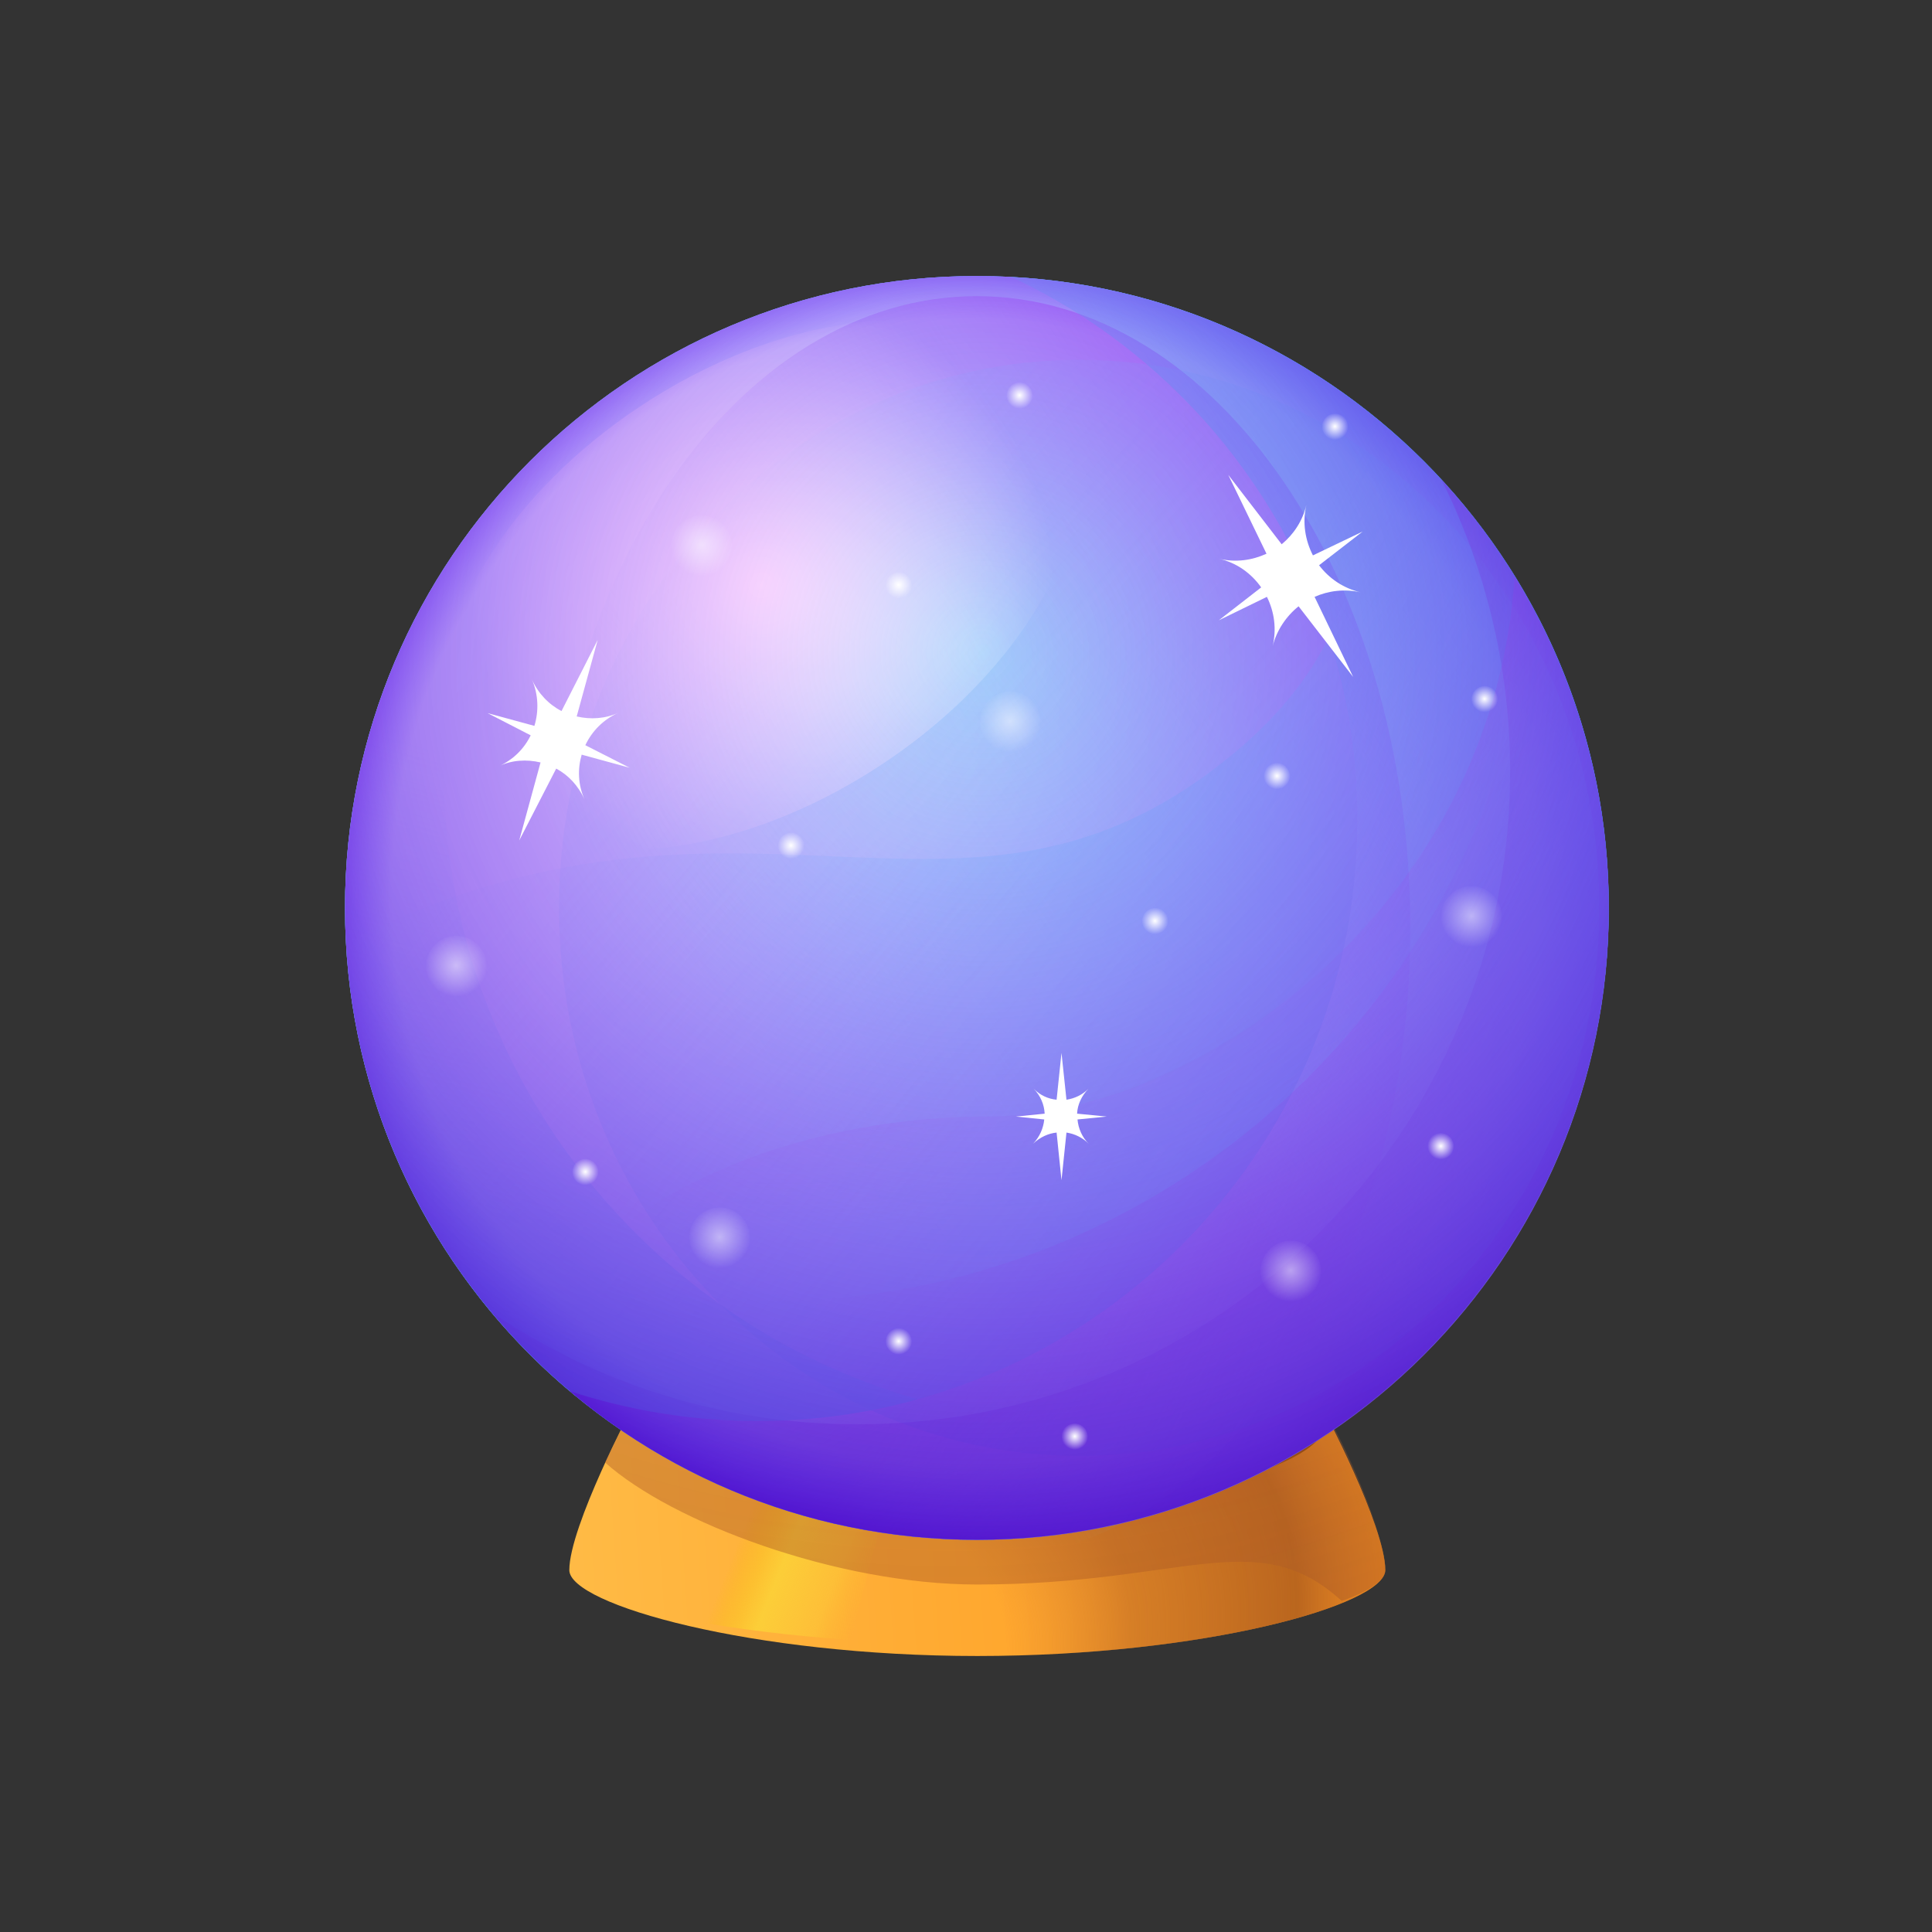 <svg width="28" height="28" viewBox="0 0 28 28" fill="none" xmlns="http://www.w3.org/2000/svg">
<rect x="0" y="0" width="28" height="28" fill="#333333" stroke="none"/>
<defs>
<linearGradient id="paint0_linear_3404_15014" x1="7.758" y1="22.482" x2="27.402" y2="21.153" gradientUnits="userSpaceOnUse">
<stop stop-color="#FFBC47"/>
<stop offset="1" stop-color="#FF8000"/>
</linearGradient>
<linearGradient id="paint1_linear_3404_15014" x1="12.872" y1="22.432" x2="10.973" y2="21.668" gradientUnits="userSpaceOnUse">
<stop stop-color="#FDBC2B" stop-opacity="0"/>
<stop offset="0.261" stop-color="#FCCC37" stop-opacity="0.533"/>
<stop offset="0.649" stop-color="#FCCE38"/>
<stop offset="0.735" stop-color="#FCCC31" stop-opacity="0.756"/>
<stop offset="0.857" stop-color="#FAC71F" stop-opacity="0.408"/>
<stop offset="1" stop-color="#F8BE00" stop-opacity="0"/>
</linearGradient>
<radialGradient id="paint2_radial_3404_15014" cx="0" cy="0" r="1" gradientUnits="userSpaceOnUse" gradientTransform="translate(10.762 24.592) rotate(-18.754) scale(13.063 8.945)">
<stop offset="0.302" stop-color="#C86F34" stop-opacity="0"/>
<stop offset="0.444" stop-color="#AD5B24" stop-opacity="0.5"/>
<stop offset="0.632" stop-color="#A3541E" stop-opacity="0.75"/>
<stop offset="0.773" stop-color="#C86F34" stop-opacity="0"/>
</radialGradient>
<radialGradient id="paint3_radial_3404_15014" cx="0" cy="0" r="1" gradientUnits="userSpaceOnUse" gradientTransform="translate(13.803 5.704) scale(19.937)">
<stop stop-color="#C76E33" stop-opacity="0.163"/>
<stop offset="0.965" stop-color="#AD5B24" stop-opacity="0.5"/>
<stop offset="1" stop-color="#C86F34" stop-opacity="0"/>
</radialGradient>
<linearGradient id="paint4_linear_3404_15014" x1="14.332" y1="22.119" x2="14.063" y2="19.727" gradientUnits="userSpaceOnUse">
<stop stop-color="#A3541E"/>
<stop offset="1" stop-color="#643800"/>
</linearGradient>
<radialGradient id="paint5_radial_3404_15014" cx="0" cy="0" r="1" gradientUnits="userSpaceOnUse" gradientTransform="translate(13.175 12.963) scale(10.018)">
<stop stop-color="#D1F2FF"/>
<stop offset="0.111" stop-color="#CBF0FF"/>
<stop offset="0.266" stop-color="#B8EBFF"/>
<stop offset="0.447" stop-color="#9BE2FF"/>
<stop offset="0.648" stop-color="#71D6FE"/>
<stop offset="0.862" stop-color="#3DC6FE"/>
<stop offset="1" stop-color="#17BBFE"/>
</radialGradient>
<radialGradient id="paint6_radial_3404_15014" cx="0" cy="0" r="1" gradientUnits="userSpaceOnUse" gradientTransform="translate(0.937 4.443) scale(20.305)">
<stop stop-color="#E100FF" stop-opacity="0"/>
<stop offset="0.115" stop-color="#DB00FD" stop-opacity="0.086"/>
<stop offset="0.275" stop-color="#C800F7" stop-opacity="0.206"/>
<stop offset="0.462" stop-color="#AB00EC" stop-opacity="0.347"/>
<stop offset="0.669" stop-color="#8100DE" stop-opacity="0.502"/>
<stop offset="0.89" stop-color="#4D00CC" stop-opacity="0.668"/>
<stop offset="1" stop-color="#3000C2" stop-opacity="0.75"/>
</radialGradient>
<radialGradient id="paint7_radial_3404_15014" cx="0" cy="0" r="1" gradientUnits="userSpaceOnUse" gradientTransform="translate(11.722 10.107) scale(12.939)">
<stop stop-color="#D1F2FF"/>
<stop offset="0.191" stop-color="#CBF0FF" stop-opacity="0.952"/>
<stop offset="0.458" stop-color="#B8EBFF" stop-opacity="0.885"/>
<stop offset="0.768" stop-color="#9BE2FE" stop-opacity="0.808"/>
<stop offset="1" stop-color="#80DAFE" stop-opacity="0.75"/>
</radialGradient>
<radialGradient id="paint8_radial_3404_15014" cx="0" cy="0" r="1" gradientUnits="userSpaceOnUse" gradientTransform="translate(14 12.938) scale(9.492)">
<stop offset="0.873" stop-color="#3640FF" stop-opacity="0"/>
<stop offset="0.901" stop-color="#353AF9" stop-opacity="0.167"/>
<stop offset="0.941" stop-color="#3427E8" stop-opacity="0.401"/>
<stop offset="0.987" stop-color="#310ACB" stop-opacity="0.671"/>
<stop offset="1" stop-color="#3000C2" stop-opacity="0.75"/>
</radialGradient>
<linearGradient id="paint9_linear_3404_15014" x1="10.449" y1="15.969" x2="26.75" y2="4.888" gradientUnits="userSpaceOnUse">
<stop offset="0.032" stop-color="#80DAFE" stop-opacity="0"/>
<stop offset="1" stop-color="#9F00E8"/>
</linearGradient>
<linearGradient id="paint10_linear_3404_15014" x1="7.227" y1="5.499" x2="34.744" y2="30.565" gradientUnits="userSpaceOnUse">
<stop stop-color="#80DAFE" stop-opacity="0"/>
<stop offset="1" stop-color="#008EE6"/>
</linearGradient>
<linearGradient id="paint11_linear_3404_15014" x1="15.909" y1="15.448" x2="22.557" y2="23.721" gradientUnits="userSpaceOnUse">
<stop stop-color="#B64AE8" stop-opacity="0"/>
<stop offset="1" stop-color="#7000A3"/>
</linearGradient>
<linearGradient id="paint12_linear_3404_15014" x1="15.216" y1="13.533" x2="26.321" y2="6.244" gradientUnits="userSpaceOnUse">
<stop stop-color="#80DAFE" stop-opacity="0"/>
<stop offset="1" stop-color="#008EE6"/>
</linearGradient>
<radialGradient id="paint13_radial_3404_15014" cx="0" cy="0" r="1" gradientUnits="userSpaceOnUse" gradientTransform="translate(11.034 8.478) rotate(-33.25) scale(4.245)">
<stop stop-color="white"/>
<stop offset="1" stop-color="white" stop-opacity="0"/>
</radialGradient>
<radialGradient id="paint14_radial_3404_15014" cx="0" cy="0" r="1" gradientUnits="userSpaceOnUse" gradientTransform="translate(5.74 4.779) scale(20.712)">
<stop stop-color="#FF7AD3"/>
<stop offset="0.999" stop-color="#3000C2" stop-opacity="0"/>
</radialGradient>
<radialGradient id="paint15_radial_3404_15014" cx="0" cy="0" r="1" gradientUnits="userSpaceOnUse" gradientTransform="translate(11.427 2.67) scale(15.158)">
<stop stop-color="#7000A3"/>
<stop offset="1" stop-color="#B64AE8" stop-opacity="0"/>
</radialGradient>
<radialGradient id="paint16_radial_3404_15014" cx="0" cy="0" r="1" gradientUnits="userSpaceOnUse" gradientTransform="translate(8.47 20.292) scale(0.094)">
<stop stop-color="#FB9DC1"/>
<stop offset="0.146" stop-color="#F5A0C4" stop-opacity="0.854"/>
<stop offset="0.349" stop-color="#E2A9CD" stop-opacity="0.651"/>
<stop offset="0.586" stop-color="#C5B8DC" stop-opacity="0.414"/>
<stop offset="0.846" stop-color="#9CCCF0" stop-opacity="0.154"/>
<stop offset="1" stop-color="#80DAFE" stop-opacity="0"/>
</radialGradient>
<radialGradient id="paint17_radial_3404_15014" cx="0" cy="0" r="1" gradientUnits="userSpaceOnUse" gradientTransform="translate(8.316 20.166) scale(0.094)">
<stop stop-color="#FB9DC1"/>
<stop offset="0.146" stop-color="#F5A0C4" stop-opacity="0.854"/>
<stop offset="0.349" stop-color="#E2A9CD" stop-opacity="0.651"/>
<stop offset="0.586" stop-color="#C5B8DC" stop-opacity="0.414"/>
<stop offset="0.846" stop-color="#9CCCF0" stop-opacity="0.154"/>
<stop offset="1" stop-color="#80DAFE" stop-opacity="0"/>
</radialGradient>
<linearGradient id="paint18_linear_3404_15014" x1="7.381" y1="9.474" x2="30.759" y2="28.642" gradientUnits="userSpaceOnUse">
<stop stop-color="#80DAFE" stop-opacity="0"/>
<stop offset="1" stop-color="#008EE6"/>
</linearGradient>
<linearGradient id="paint19_linear_3404_15014" x1="10.309" y1="11.987" x2="5.187" y2="30.06" gradientUnits="userSpaceOnUse">
<stop stop-color="#80DAFE" stop-opacity="0"/>
<stop offset="1" stop-color="#008EE6"/>
</linearGradient>
<linearGradient id="paint20_linear_3404_15014" x1="15.943" y1="14.028" x2="30.274" y2="21.009" gradientUnits="userSpaceOnUse">
<stop stop-color="#80DAFE" stop-opacity="0"/>
<stop offset="1" stop-color="#008EE6"/>
</linearGradient>
<radialGradient id="paint21_radial_3404_15014" cx="0" cy="0" r="1" gradientUnits="userSpaceOnUse" gradientTransform="translate(14.234 9.466) scale(14.333)">
<stop stop-color="#E100FF" stop-opacity="0"/>
<stop offset="0.115" stop-color="#DB00FD" stop-opacity="0.086"/>
<stop offset="0.275" stop-color="#C800F7" stop-opacity="0.206"/>
<stop offset="0.462" stop-color="#AB00EC" stop-opacity="0.347"/>
<stop offset="0.669" stop-color="#8100DE" stop-opacity="0.502"/>
<stop offset="0.89" stop-color="#4D00CC" stop-opacity="0.668"/>
<stop offset="1" stop-color="#3000C2" stop-opacity="0.75"/>
</radialGradient>
<radialGradient id="paint22_radial_3404_15014" cx="0" cy="0" r="1" gradientUnits="userSpaceOnUse" gradientTransform="translate(16.739 13.346) scale(0.195)">
<stop stop-color="white"/>
<stop offset="1" stop-color="white" stop-opacity="0"/>
</radialGradient>
<radialGradient id="paint23_radial_3404_15014" cx="0" cy="0" r="1" gradientUnits="userSpaceOnUse" gradientTransform="translate(14.777 5.729) scale(0.195)">
<stop stop-color="white"/>
<stop offset="1" stop-color="white" stop-opacity="0"/>
</radialGradient>
<radialGradient id="paint24_radial_3404_15014" cx="0" cy="0" r="1" gradientUnits="userSpaceOnUse" gradientTransform="translate(11.464 12.253) scale(0.195)">
<stop stop-color="white"/>
<stop offset="1" stop-color="white" stop-opacity="0"/>
</radialGradient>
<radialGradient id="paint25_radial_3404_15014" cx="0" cy="0" r="1" gradientUnits="userSpaceOnUse" gradientTransform="translate(15.577 20.816) scale(0.195)">
<stop stop-color="white"/>
<stop offset="1" stop-color="white" stop-opacity="0"/>
</radialGradient>
<radialGradient id="paint26_radial_3404_15014" cx="0" cy="0" r="1" gradientUnits="userSpaceOnUse" gradientTransform="translate(21.515 10.128) scale(0.195)">
<stop stop-color="white"/>
<stop offset="1" stop-color="white" stop-opacity="0"/>
</radialGradient>
<radialGradient id="paint27_radial_3404_15014" cx="0" cy="0" r="1" gradientUnits="userSpaceOnUse" gradientTransform="translate(8.483 16.982) scale(0.195)">
<stop stop-color="white"/>
<stop offset="1" stop-color="white" stop-opacity="0"/>
</radialGradient>
<radialGradient id="paint28_radial_3404_15014" cx="0" cy="0" r="1" gradientUnits="userSpaceOnUse" gradientTransform="translate(13.024 8.477) scale(0.195)">
<stop stop-color="white"/>
<stop offset="1" stop-color="white" stop-opacity="0"/>
</radialGradient>
<radialGradient id="paint29_radial_3404_15014" cx="0" cy="0" r="1" gradientUnits="userSpaceOnUse" gradientTransform="translate(13.024 19.438) scale(0.195)">
<stop stop-color="white"/>
<stop offset="1" stop-color="white" stop-opacity="0"/>
</radialGradient>
<radialGradient id="paint30_radial_3404_15014" cx="0" cy="0" r="1" gradientUnits="userSpaceOnUse" gradientTransform="translate(20.882 16.61) scale(0.195)">
<stop stop-color="white"/>
<stop offset="1" stop-color="white" stop-opacity="0"/>
</radialGradient>
<radialGradient id="paint31_radial_3404_15014" cx="0" cy="0" r="1" gradientUnits="userSpaceOnUse" gradientTransform="translate(18.507 11.245) scale(0.195)">
<stop stop-color="white"/>
<stop offset="1" stop-color="white" stop-opacity="0"/>
</radialGradient>
<radialGradient id="paint32_radial_3404_15014" cx="0" cy="0" r="1" gradientUnits="userSpaceOnUse" gradientTransform="translate(19.347 6.18) scale(0.195)">
<stop stop-color="white"/>
<stop offset="1" stop-color="white" stop-opacity="0"/>
</radialGradient>
<radialGradient id="paint33_radial_3404_15014" cx="0" cy="0" r="1" gradientUnits="userSpaceOnUse" gradientTransform="translate(10.429 17.927) scale(0.454)">
<stop stop-color="white"/>
<stop offset="1" stop-color="white" stop-opacity="0"/>
</radialGradient>
<radialGradient id="paint34_radial_3404_15014" cx="0" cy="0" r="1" gradientUnits="userSpaceOnUse" gradientTransform="translate(10.171 7.9) scale(0.454)">
<stop stop-color="white"/>
<stop offset="1" stop-color="white" stop-opacity="0"/>
</radialGradient>
<radialGradient id="paint35_radial_3404_15014" cx="0" cy="0" r="1" gradientUnits="userSpaceOnUse" gradientTransform="translate(14.64 10.451) scale(0.454)">
<stop stop-color="white"/>
<stop offset="1" stop-color="white" stop-opacity="0"/>
</radialGradient>
<radialGradient id="paint36_radial_3404_15014" cx="0" cy="0" r="1" gradientUnits="userSpaceOnUse" gradientTransform="translate(21.325 13.274) scale(0.454)">
<stop stop-color="white"/>
<stop offset="1" stop-color="white" stop-opacity="0"/>
</radialGradient>
<radialGradient id="paint37_radial_3404_15014" cx="0" cy="0" r="1" gradientUnits="userSpaceOnUse" gradientTransform="translate(18.707 18.413) scale(0.454)">
<stop stop-color="white"/>
<stop offset="1" stop-color="white" stop-opacity="0"/>
</radialGradient>
<radialGradient id="paint38_radial_3404_15014" cx="0" cy="0" r="1" gradientUnits="userSpaceOnUse" gradientTransform="translate(6.612 13.991) scale(0.454)">
<stop stop-color="white"/>
<stop offset="1" stop-color="white" stop-opacity="0"/>
</radialGradient>
</defs>
<path d="M20.076 22.755C20.076 22.118 19.159 20.386 19.159 20.386L18.153 20.713L17.897 20.773C16.878 20.564 15.581 20.439 14.164 20.439C12.746 20.439 11.448 20.564 10.43 20.773L10.174 20.713L9.168 20.386C9.168 20.386 8.251 22.124 8.251 22.755C8.251 23.255 10.901 24 14.164 24C17.426 24 20.076 23.261 20.076 22.755Z" fill="url(#paint0_linear_3404_15014)"/>
<path d="M10.019 23.488C10.668 23.607 11.46 23.708 12.341 23.768C12.55 22.803 12.931 21.368 13.425 20.457C12.705 20.481 12.032 20.535 11.419 20.618C10.853 21.333 10.347 22.684 10.019 23.488Z" fill="url(#paint1_linear_3404_15014)"/>
<path d="M14.229 24C17.462 23.994 20.076 23.256 20.076 22.756C20.088 22.267 19.469 20.856 19.159 20.386C18.968 20.273 19.135 20.576 19.135 20.576C19.135 20.576 18.909 20.576 18.552 20.582L18.153 20.713L17.897 20.773C17.599 20.713 17.277 20.66 16.938 20.612C15.033 20.66 12.645 20.755 13.086 20.94C13.586 21.154 14.027 23.018 14.181 24C14.193 24 14.211 24 14.229 24Z" fill="url(#paint2_radial_3404_15014)"/>
<path d="M20.076 22.755C20.076 22.732 20.076 22.714 20.076 22.696C20.022 22.041 19.159 20.386 19.159 20.386L19.105 20.403C19.141 20.463 19.159 20.528 19.159 20.588C19.159 21.279 16.92 21.844 14.163 21.844C11.4 21.844 9.168 21.285 9.168 20.588C9.168 20.523 9.186 20.463 9.221 20.403L9.168 20.386C9.168 20.386 9.031 20.654 8.769 21.195C9.733 22.059 12.121 22.964 14.163 22.964C17.164 22.964 18.218 22.082 19.445 23.202C19.826 23.071 20.046 22.922 20.076 22.785C20.07 22.773 20.076 22.767 20.076 22.755Z" fill="url(#paint3_radial_3404_15014)"/>
<path d="M19.224 20.588C19.224 21.279 16.956 21.845 14.163 21.845C11.371 21.845 9.102 20.588 9.102 20.588C9.102 19.898 11.371 19.332 14.163 19.332C16.956 19.332 19.224 19.898 19.224 20.588Z" fill="url(#paint4_linear_3404_15014)"/>
<path d="M14.158 22.315C19.215 22.315 23.315 18.215 23.315 13.158C23.315 8.1 19.215 4 14.158 4C9.1 4 5 8.1 5 13.158C5 18.215 9.1 22.315 14.158 22.315Z" fill="url(#paint5_radial_3404_15014)"/>
<path d="M14.158 22.315C19.215 22.315 23.315 18.215 23.315 13.158C23.315 8.1 19.215 4 14.158 4C9.1 4 5 8.1 5 13.158C5 18.215 9.1 22.315 14.158 22.315Z" fill="url(#paint6_radial_3404_15014)"/>
<path d="M14.158 22.315C19.215 22.315 23.315 18.215 23.315 13.158C23.315 8.1 19.215 4 14.158 4C9.1 4 5 8.1 5 13.158C5 18.215 9.1 22.315 14.158 22.315Z" fill="url(#paint7_radial_3404_15014)"/>
<path d="M14.158 22.315C19.215 22.315 23.315 18.215 23.315 13.158C23.315 8.1 19.215 4 14.158 4C9.1 4 5 8.1 5 13.158C5 18.215 9.1 22.315 14.158 22.315Z" fill="url(#paint8_radial_3404_15014)"/>
<path d="M14.158 22.607C17.627 22.607 20.439 18.507 20.439 13.449C20.439 8.392 17.627 4.292 14.158 4.292C10.688 4.292 7.876 8.392 7.876 13.449C7.876 18.507 10.688 22.607 14.158 22.607Z" fill="url(#paint9_linear_3404_15014)"/>
<path d="M15.64 21.1C19.803 21.1 23.178 17.544 23.178 13.158C23.178 8.771 19.803 5.215 15.64 5.215C11.477 5.215 8.102 8.771 8.102 13.158C8.102 17.544 11.477 21.1 15.64 21.1Z" fill="url(#paint10_linear_3404_15014)"/>
<path d="M22.196 8.757C21.666 14.426 16.896 18.862 11.091 18.862C9.353 18.862 7.709 18.463 6.239 17.754C7.822 20.481 10.781 22.321 14.164 22.321C19.224 22.321 23.321 18.219 23.321 13.164C23.321 11.562 22.91 10.061 22.196 8.757Z" fill="url(#paint11_linear_3404_15014)"/>
<path d="M14.652 4.012C17.617 5.399 19.671 8.406 19.671 11.895C19.671 16.7 15.777 20.594 10.972 20.594C10.019 20.594 9.108 20.439 8.251 20.16C9.847 21.505 11.907 22.321 14.158 22.321C19.218 22.321 23.315 18.218 23.315 13.163C23.321 8.263 19.48 4.268 14.652 4.012Z" fill="url(#paint12_linear_3404_15014)"/>
<path d="M15.319 5.673C16.265 7.12 15.116 9.549 12.752 11.097C10.389 12.646 7.703 12.735 6.751 11.288C5.798 9.841 6.953 7.412 9.317 5.864C11.681 4.316 14.366 4.226 15.319 5.673Z" fill="url(#paint13_radial_3404_15014)"/>
<path d="M12.425 20.642C17.647 20.642 21.886 16.409 21.886 11.181C21.886 9.656 21.523 8.216 20.886 6.941C22.398 8.573 23.321 10.758 23.321 13.164C23.321 18.224 19.219 22.321 14.164 22.321C11.329 22.321 8.793 21.035 7.114 19.011C8.626 20.041 10.454 20.642 12.425 20.642Z" fill="url(#paint14_radial_3404_15014)"/>
<path d="M14.318 16.182C11.954 16.182 9.037 16.998 7.453 19.398C9.126 21.196 11.508 22.321 14.158 22.321C19.218 22.321 23.315 18.218 23.315 13.164C23.315 11.401 22.815 9.752 21.951 8.358C21.63 13.205 17.289 16.182 14.318 16.182Z" fill="url(#paint15_radial_3404_15014)"/>
<path d="M8.412 20.291C8.459 20.332 8.507 20.368 8.555 20.404C8.507 20.368 8.459 20.326 8.412 20.291Z" fill="url(#paint16_radial_3404_15014)"/>
<path d="M8.257 20.165C8.304 20.207 8.352 20.243 8.4 20.285C8.352 20.243 8.304 20.201 8.257 20.165Z" fill="url(#paint17_radial_3404_15014)"/>
<path d="M10.972 20.594C15.777 20.594 19.671 16.7 19.671 11.895C19.671 10.966 19.522 10.073 19.254 9.24C18.968 9.829 18.498 10.425 17.778 11.002C13.919 14.11 10.793 10.77 5.012 13.658C5.149 16.265 6.381 18.582 8.251 20.16C9.108 20.439 10.025 20.594 10.972 20.594Z" fill="url(#paint18_linear_3404_15014)"/>
<path d="M8.257 20.16C9.114 20.439 10.025 20.594 10.978 20.594C11.782 20.594 12.562 20.487 13.3 20.279C9.341 19.147 6.435 15.504 6.435 11.181C6.435 9.656 6.798 8.216 7.435 6.941C5.923 8.573 5 10.758 5 13.158C5 16.528 6.816 19.469 9.525 21.059C9.079 20.797 8.65 20.493 8.257 20.16Z" fill="url(#paint19_linear_3404_15014)"/>
<path d="M14.652 4.012C17.617 5.399 19.671 8.406 19.671 11.895C19.671 16.7 15.777 20.594 10.972 20.594C10.019 20.594 9.108 20.439 8.251 20.16C9.847 21.505 11.907 22.321 14.158 22.321C19.218 22.321 23.315 18.218 23.315 13.163C23.321 8.263 19.48 4.268 14.652 4.012Z" fill="url(#paint20_linear_3404_15014)"/>
<path d="M14.158 22.315C19.215 22.315 23.315 18.215 23.315 13.158C23.315 8.1 19.215 4 14.158 4C9.1 4 5 8.1 5 13.158C5 18.215 9.1 22.315 14.158 22.315Z" fill="url(#paint21_radial_3404_15014)"/>
<path d="M18.82 8.787L19.611 9.811L19.052 8.65C19.254 8.561 19.486 8.531 19.719 8.585C19.468 8.525 19.26 8.382 19.117 8.192L19.748 7.704L19.028 8.049C18.915 7.829 18.873 7.573 18.933 7.317C18.879 7.549 18.748 7.745 18.575 7.888L17.801 6.882L18.355 8.025C18.147 8.12 17.909 8.156 17.664 8.097C17.926 8.156 18.135 8.311 18.278 8.513L17.664 8.99L18.361 8.65C18.468 8.865 18.504 9.115 18.444 9.365C18.504 9.133 18.641 8.93 18.82 8.787Z" fill="white"/>
<path d="M15.313 16.414L15.384 17.105L15.456 16.414C15.575 16.432 15.688 16.486 15.777 16.575C15.682 16.48 15.628 16.355 15.616 16.224L16.039 16.182L15.61 16.14C15.616 16.009 15.676 15.879 15.777 15.777C15.688 15.867 15.575 15.92 15.456 15.938L15.384 15.259L15.313 15.938C15.188 15.926 15.074 15.873 14.979 15.777C15.08 15.879 15.134 16.009 15.14 16.14L14.723 16.182L15.134 16.224C15.122 16.349 15.069 16.474 14.973 16.575C15.074 16.48 15.194 16.426 15.313 16.414Z" fill="white"/>
<path d="M7.834 11.05L7.525 12.181L8.061 11.139C8.239 11.234 8.382 11.389 8.471 11.585C8.376 11.371 8.37 11.145 8.43 10.937L9.126 11.127L8.483 10.8C8.579 10.597 8.745 10.425 8.966 10.329C8.769 10.418 8.555 10.43 8.358 10.383L8.662 9.275L8.138 10.305C7.953 10.21 7.799 10.049 7.709 9.847C7.804 10.067 7.81 10.305 7.745 10.52L7.066 10.335L7.691 10.657C7.596 10.853 7.435 11.014 7.221 11.109C7.412 11.014 7.632 11.002 7.834 11.05Z" fill="white"/>
<path d="M16.742 13.539C16.847 13.539 16.932 13.453 16.932 13.348C16.932 13.243 16.847 13.158 16.742 13.158C16.636 13.158 16.551 13.243 16.551 13.348C16.551 13.453 16.636 13.539 16.742 13.539Z" fill="url(#paint22_radial_3404_15014)"/>
<path d="M14.777 5.923C14.882 5.923 14.967 5.838 14.967 5.733C14.967 5.627 14.882 5.542 14.777 5.542C14.671 5.542 14.586 5.627 14.586 5.733C14.586 5.838 14.671 5.923 14.777 5.923Z" fill="url(#paint23_radial_3404_15014)"/>
<path d="M11.466 12.449C11.571 12.449 11.657 12.364 11.657 12.258C11.657 12.153 11.571 12.068 11.466 12.068C11.361 12.068 11.276 12.153 11.276 12.258C11.276 12.364 11.361 12.449 11.466 12.449Z" fill="url(#paint24_radial_3404_15014)"/>
<path d="M15.575 21.011C15.68 21.011 15.765 20.926 15.765 20.82C15.765 20.715 15.68 20.63 15.575 20.63C15.469 20.63 15.384 20.715 15.384 20.82C15.384 20.926 15.469 21.011 15.575 21.011Z" fill="url(#paint25_radial_3404_15014)"/>
<path d="M21.517 10.323C21.622 10.323 21.707 10.238 21.707 10.133C21.707 10.028 21.622 9.942 21.517 9.942C21.412 9.942 21.326 10.028 21.326 10.133C21.326 10.238 21.412 10.323 21.517 10.323Z" fill="url(#paint26_radial_3404_15014)"/>
<path d="M8.483 17.177C8.588 17.177 8.674 17.091 8.674 16.986C8.674 16.881 8.588 16.796 8.483 16.796C8.378 16.796 8.293 16.881 8.293 16.986C8.293 17.091 8.378 17.177 8.483 17.177Z" fill="url(#paint27_radial_3404_15014)"/>
<path d="M13.026 8.674C13.131 8.674 13.217 8.589 13.217 8.483C13.217 8.378 13.131 8.293 13.026 8.293C12.921 8.293 12.836 8.378 12.836 8.483C12.836 8.589 12.921 8.674 13.026 8.674Z" fill="url(#paint28_radial_3404_15014)"/>
<path d="M13.026 19.63C13.131 19.63 13.217 19.544 13.217 19.439C13.217 19.334 13.131 19.249 13.026 19.249C12.921 19.249 12.836 19.334 12.836 19.439C12.836 19.544 12.921 19.63 13.026 19.63Z" fill="url(#paint29_radial_3404_15014)"/>
<path d="M20.88 16.801C20.985 16.801 21.07 16.716 21.07 16.611C21.07 16.506 20.985 16.42 20.88 16.42C20.774 16.42 20.689 16.506 20.689 16.611C20.689 16.716 20.774 16.801 20.88 16.801Z" fill="url(#paint30_radial_3404_15014)"/>
<path d="M18.504 11.437C18.609 11.437 18.694 11.351 18.694 11.246C18.694 11.141 18.609 11.056 18.504 11.056C18.399 11.056 18.314 11.141 18.314 11.246C18.314 11.351 18.399 11.437 18.504 11.437Z" fill="url(#paint31_radial_3404_15014)"/>
<path d="M19.349 6.376C19.455 6.376 19.54 6.29 19.54 6.185C19.54 6.08 19.455 5.995 19.349 5.995C19.244 5.995 19.159 6.08 19.159 6.185C19.159 6.29 19.244 6.376 19.349 6.376Z" fill="url(#paint32_radial_3404_15014)"/>
<path opacity="0.5" d="M10.43 18.379C10.673 18.379 10.87 18.182 10.87 17.939C10.87 17.695 10.673 17.498 10.43 17.498C10.187 17.498 9.989 17.695 9.989 17.939C9.989 18.182 10.187 18.379 10.43 18.379Z" fill="url(#paint33_radial_3404_15014)"/>
<path opacity="0.5" d="M10.168 8.352C10.411 8.352 10.609 8.155 10.609 7.912C10.609 7.669 10.411 7.471 10.168 7.471C9.925 7.471 9.728 7.669 9.728 7.912C9.728 8.155 9.925 8.352 10.168 8.352Z" fill="url(#paint34_radial_3404_15014)"/>
<path opacity="0.5" d="M14.64 10.901C14.883 10.901 15.08 10.703 15.08 10.46C15.08 10.217 14.883 10.02 14.64 10.02C14.396 10.02 14.199 10.217 14.199 10.46C14.199 10.703 14.396 10.901 14.64 10.901Z" fill="url(#paint35_radial_3404_15014)"/>
<path opacity="0.5" d="M21.326 13.723C21.57 13.723 21.767 13.526 21.767 13.282C21.767 13.039 21.57 12.842 21.326 12.842C21.083 12.842 20.886 13.039 20.886 13.282C20.886 13.526 21.083 13.723 21.326 13.723Z" fill="url(#paint36_radial_3404_15014)"/>
<path opacity="0.5" d="M18.706 18.861C18.95 18.861 19.147 18.664 19.147 18.421C19.147 18.178 18.95 17.98 18.706 17.98C18.463 17.98 18.266 18.178 18.266 18.421C18.266 18.664 18.463 18.861 18.706 18.861Z" fill="url(#paint37_radial_3404_15014)"/>
<path opacity="0.5" d="M6.613 14.443C6.857 14.443 7.054 14.246 7.054 14.003C7.054 13.76 6.857 13.562 6.613 13.562C6.37 13.562 6.173 13.76 6.173 14.003C6.173 14.246 6.37 14.443 6.613 14.443Z" fill="url(#paint38_radial_3404_15014)"/>
</svg>
